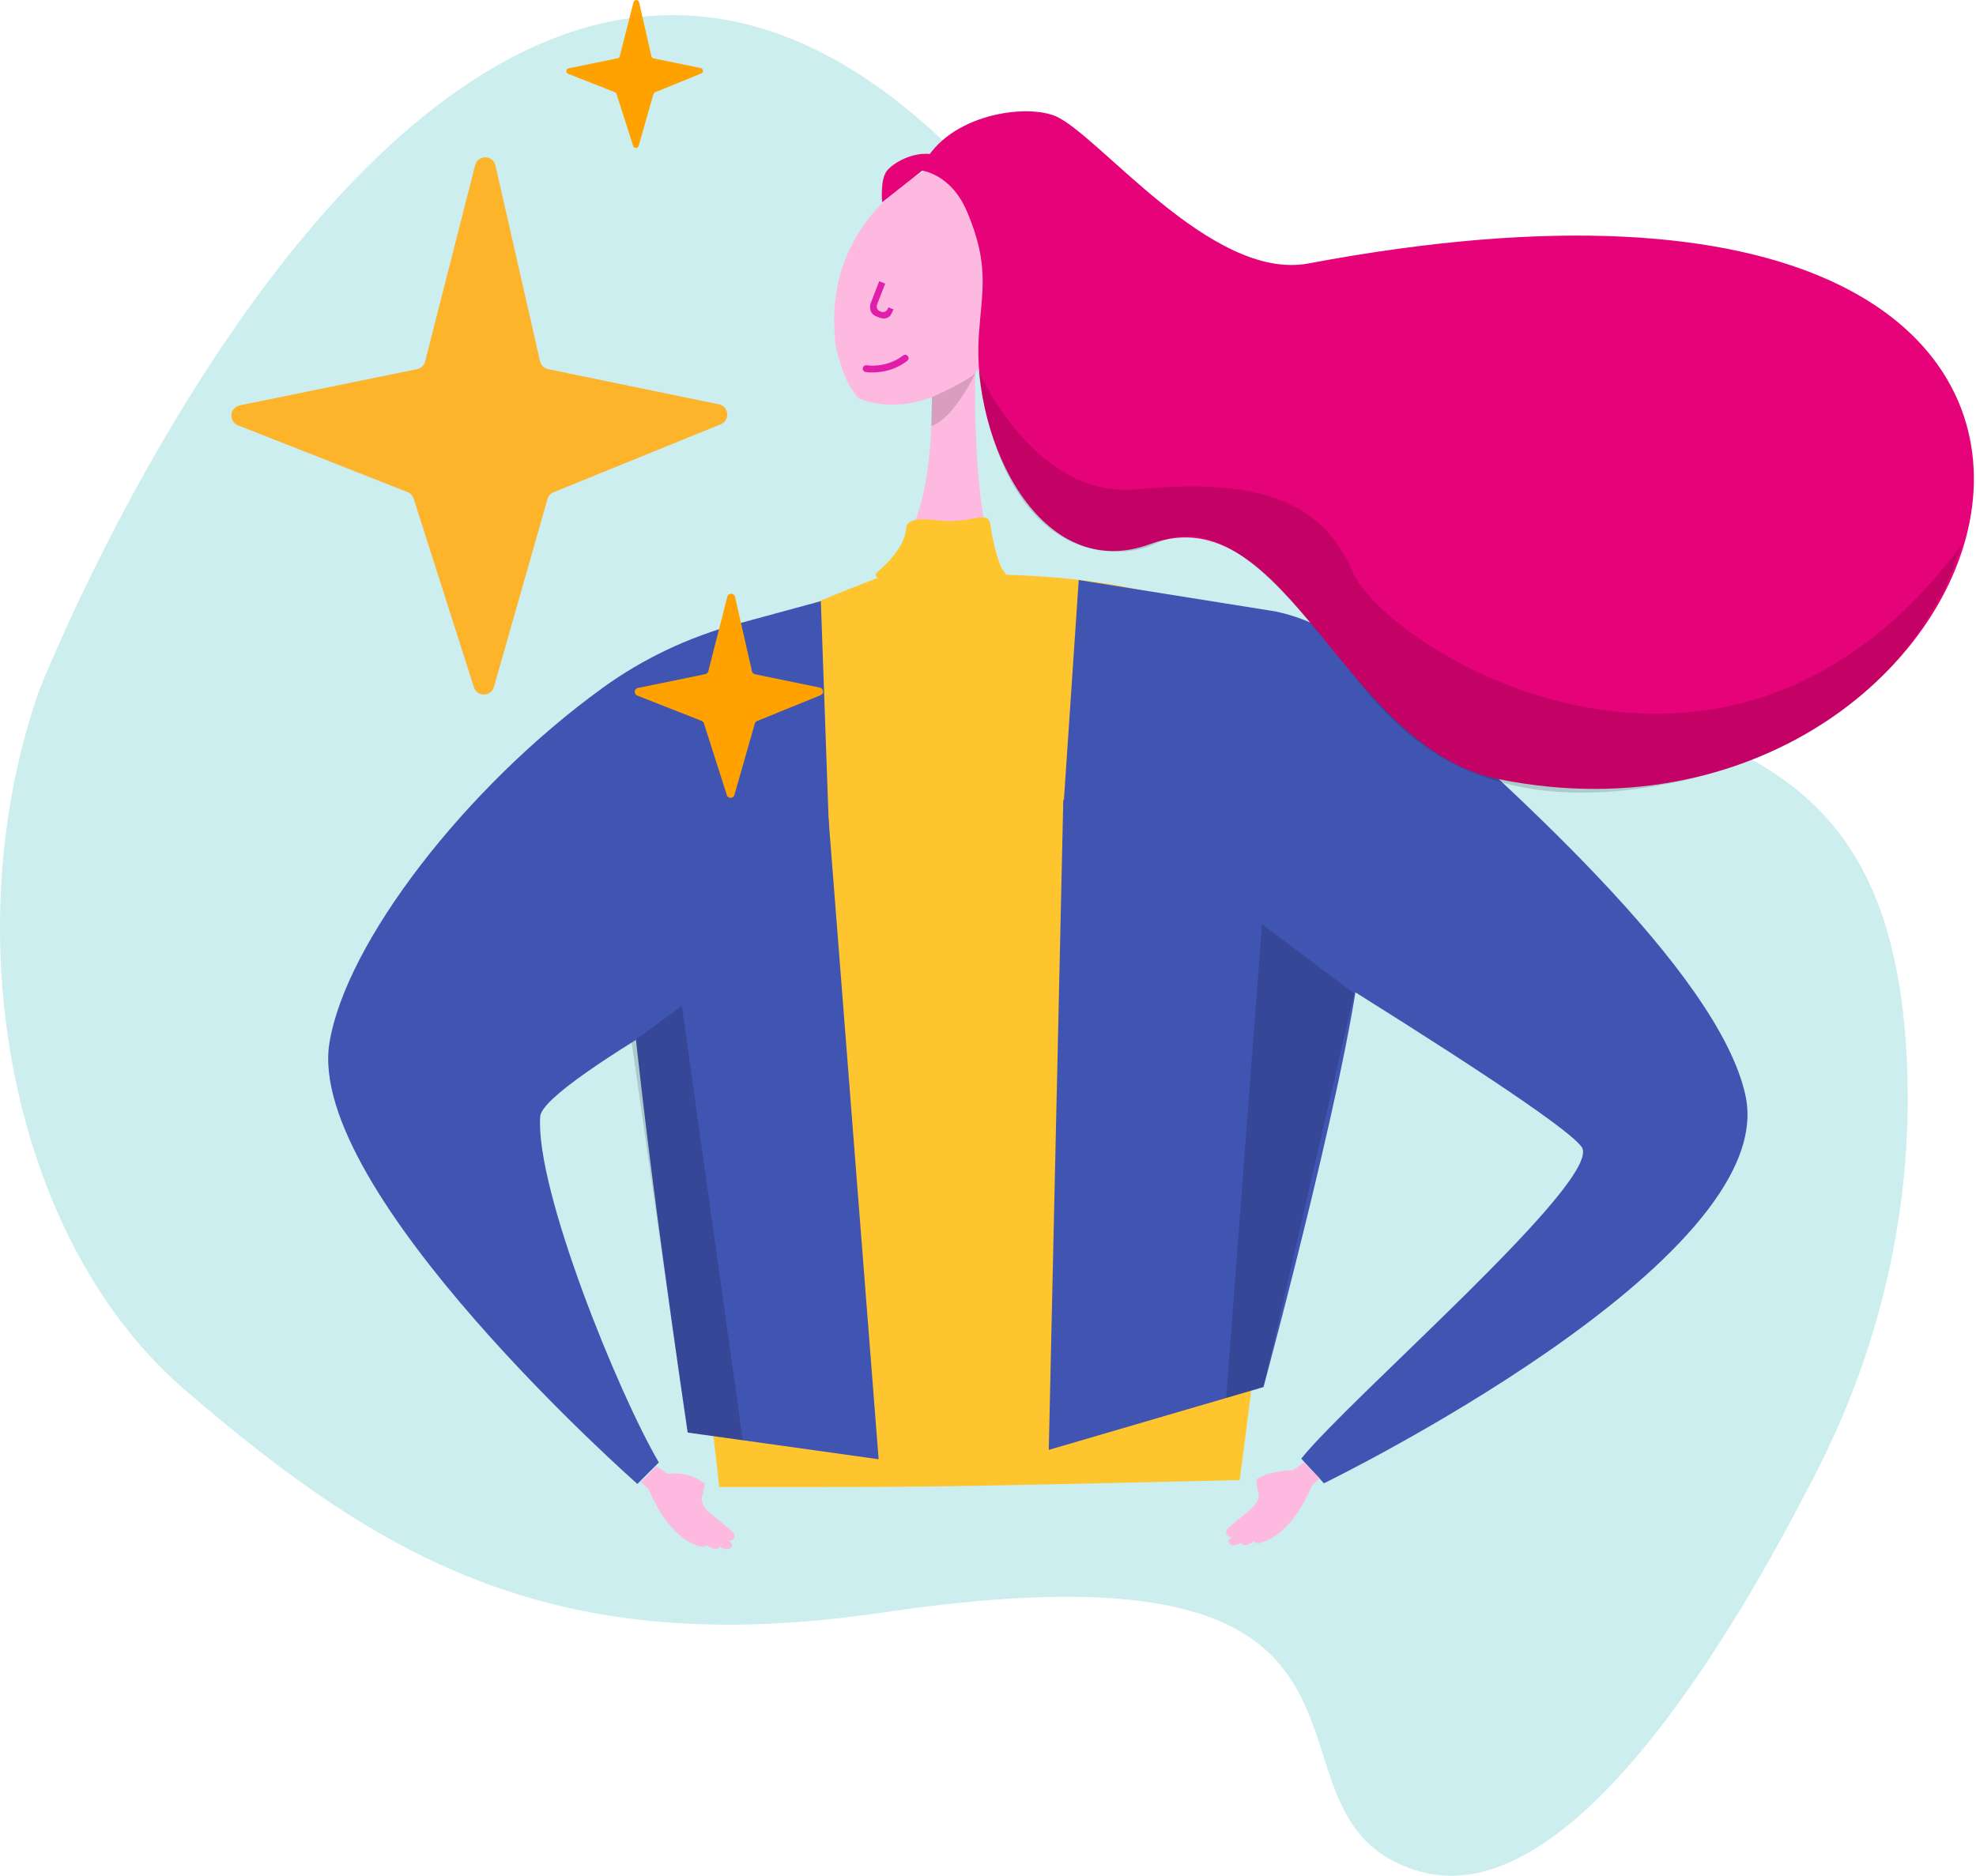 <svg width="516" height="490" viewBox="0 0 516 490" fill="none" xmlns="http://www.w3.org/2000/svg">
<g clip-path="url(#clip0)">
<path opacity="0.2" d="M48.21 362.96C2.69 323.78 -12.05 243.9 10.24 180.32C10.24 180.32 138.37 -146.13 288.09 89.22C373.31 223.19 490.84 146.03 497.88 275.58C499.9 312.78 491.81 349.82 475.03 383.08C451.14 430.42 408.78 499.95 370.51 488.74C321.76 474.46 380.96 398.85 230.77 421.14C145.04 433.87 99.95 407.52 48.21 362.96Z" fill="#00AAB2"/>
<path d="M229.44 150.86C229.44 150.86 143.16 183 149.52 199.82C175.37 268.21 187.83 388.41 187.83 388.41C246.1 388.41 238.88 388.5 323.7 386.58C323.7 386.58 340.8 263.29 336.79 213.78C332.62 162.28 342.91 168.96 308.2 157.01C277.58 146.48 229.44 150.86 229.44 150.86Z" fill="#FEC52E"/>
<path d="M281.69 151.5L277.58 212.54C277.58 212.54 405.55 288.9 413.03 299.59C418.85 307.9 352.65 364.94 339.8 380.98L345.72 387.42C345.72 387.42 464.93 329.44 455.83 286.29C449.04 254.11 393.73 204.61 355.92 171.79C355.92 171.79 347.59 162.69 332.94 159.68L281.69 151.5Z" fill="#4054B2"/>
<path d="M261.79 150.42C253.13 138.65 254.7 92.63 254.7 92.63L243.36 103.39C243.38 133.28 237.23 142.42 229.45 150.43" fill="#FEB9E1"/>
<path d="M241.97 44.42C241.97 44.42 214.03 57.27 218.27 90.48C218.27 90.48 220.28 100.45 224.31 104.04C224.31 104.04 237.54 110.7 254.88 97.15C267.08 87.61 257.04 44.32 241.97 44.42Z" fill="#FEB9E1"/>
<path opacity="0.15" d="M243.37 103.74C243.37 103.74 254.16 98.87 254.88 97.15C254.88 97.15 249.22 109.36 243.2 111.25L243.37 103.74Z" fill="black"/>
<path d="M231.16 74.07L229.59 73.46L227.3 79.37C227.3 79.37 226.69 81.64 228.6 82.53C230.51 83.42 231.25 83.25 231.92 82.89C232.59 82.53 232.64 82.26 233.32 80.79L232 80.29C232 80.29 231.49 82.02 229.91 81.36C228.49 80.76 229.03 79.53 229.2 79.09L231.16 74.07Z" fill="#E01EAA"/>
<path d="M214.35 157.02L217.39 242.49C217.39 242.49 141.68 282.29 141.06 291.63C139.78 310.79 161.62 364.26 172.05 381.98L166.44 387.59C166.44 387.59 79.64 311.11 86.04 272.31C90.33 246.27 121.38 205.73 157.36 179.67C167.96 171.99 179.92 166.37 192.56 162.94L214.35 157.02Z" fill="#4054B2"/>
<path d="M169.32 388.89L167.37 387.1L171.4 382.95L174.31 384.96C174.31 384.96 179.58 384.03 184.05 387.49L183.58 390.2C182.27 392.61 185.28 395.14 185.28 395.14L191.04 399.82C191.04 399.82 192.36 400.99 191.49 401.99C190.93 402.63 190.18 402.32 190.18 402.32C190.18 402.32 191.55 403.25 191.04 404.05C190.59 404.75 189.01 404.83 187.98 403.91C187.98 403.91 187.58 404.98 185.92 404.33C184.86 403.91 184.42 403.5 184.42 403.5C184.42 403.5 184.11 404.44 182.28 403.78C180.32 403.08 174.39 400.84 169.32 388.89Z" fill="#FEB9E1"/>
<path d="M342.65 387.91L344.6 386.12L340.57 381.97L337.66 383.98C337.66 383.98 330.82 384.19 328.03 386.49L328.39 389.23C329.7 391.64 326.69 394.17 326.69 394.17L320.93 398.85C320.93 398.85 319.61 400.02 320.48 401.02C321.04 401.66 321.79 401.35 321.79 401.35C321.79 401.35 320.42 402.28 320.93 403.08C321.38 403.78 322.96 403.86 323.99 402.94C323.99 402.94 324.39 404.01 326.05 403.36C327.11 402.94 327.55 402.53 327.55 402.53C327.55 402.53 327.86 403.47 329.69 402.81C331.65 402.1 337.58 399.86 342.65 387.91Z" fill="#FEB9E1"/>
<path d="M245.43 40.91C240.97 38.84 234.44 41.42 231.72 44.46C229.76 46.66 230.35 52.82 230.35 52.82L245.43 40.91Z" fill="#E60278"/>
<path d="M236.65 137.82C236.83 135.27 241.45 135.45 244.36 135.85C247.34 136.26 250.36 136.15 253.31 135.59C256.65 134.95 258.34 134.58 258.65 137.17C259.11 140.92 260.68 147.45 262.06 149.11C262.06 149.11 264.28 151.2 260.4 151.67C256.23 152.18 232.05 152.9 229.54 151.23C229.54 151.23 228.22 150.48 228.92 149.65C229.61 148.81 236.24 143.85 236.65 137.82Z" fill="#FEC52E"/>
<path d="M216.36 213.79L229.44 381.14L179.58 374.17C179.58 374.17 166.9 289.63 163.74 246.61L216.36 213.79Z" fill="#4054B2"/>
<path d="M277.66 208.92L273.87 378.7L329.94 362.28C329.94 362.28 355.03 269.44 355.49 245.15L277.66 208.92Z" fill="#4054B2"/>
<path d="M226.18 96.29C226.18 96.29 231.69 97.2 236.36 93.55" stroke="#E01EAA" stroke-width="1.783" stroke-miterlimit="10" stroke-linecap="round"/>
<path d="M240.41 44.51C240.41 44.51 248.23 45.13 252.53 55.29C258.5 69.4 256.39 75.94 255.6 87.66C253.75 115.2 271.78 152.65 300.39 142.1C336.18 128.9 350.39 195.29 391.41 203.52C529.86 231.31 600.04 20.29 341.69 68.81C316.14 73.61 286.43 34.44 275.27 30.19C266.83 26.99 246.13 30.33 240.41 44.51Z" fill="#E60278"/>
<path opacity="0.15" d="M255.44 96.66C255.44 96.66 269.99 130.39 296.99 127.82C324 125.25 344.36 128.49 353.08 149.1C361.8 169.71 450.88 225.16 512.18 142.33C512.18 142.33 501.38 189.38 441.13 203.51C383.6 217 363.18 188.36 352.08 174.7C334.98 153.65 319.02 133.33 301.43 142.12C293.95 145.87 262.7 149.96 255.44 96.66Z" fill="black"/>
<path opacity="0.15" d="M353.63 259.48L329.56 241.38L320.18 365.14L329.93 362.28L353.63 259.48Z" fill="black"/>
<path opacity="0.15" d="M164.95 272.3L178.06 262.75L193.97 376.18L179.58 374.17L164.95 272.3Z" fill="black"/>
<path d="M111.02 94.4L124.07 43.16C124.78 40.38 128.75 40.43 129.38 43.23L141.02 94.35C141.26 95.39 142.08 96.2 143.13 96.42L187.73 105.61C190.4 106.16 190.71 109.84 188.17 110.83L144.6 128.55C143.79 128.87 143.18 129.55 142.95 130.39L129 179.36C128.3 182 124.59 182.09 123.75 179.49L108.01 130.22C107.76 129.44 107.17 128.81 106.41 128.51L62.17 111.1C59.64 110.1 59.96 106.42 62.62 105.88L108.92 96.42C109.94 96.2 110.76 95.42 111.02 94.4Z" fill="#FDB42B"/>
<path d="M184.96 175.34L189.92 155.87C190.19 154.81 191.7 154.83 191.94 155.9L196.36 175.32C196.45 175.72 196.76 176.02 197.16 176.11L214.11 179.6C215.12 179.81 215.24 181.21 214.28 181.58L197.73 188.31C197.42 188.43 197.19 188.69 197.1 189.01L191.79 207.61C191.52 208.61 190.11 208.65 189.8 207.66L183.82 188.94C183.73 188.64 183.5 188.4 183.21 188.29L166.4 181.67C165.44 181.29 165.56 179.89 166.57 179.69L184.16 176.09C184.55 176.02 184.86 175.73 184.96 175.34Z" fill="#FFA200"/>
<path d="M161.84 14.68L165.43 0.57C165.63 -0.2 166.72 -0.18 166.89 0.59L170.1 14.67C170.17 14.96 170.39 15.18 170.68 15.24L182.96 17.77C183.69 17.92 183.78 18.94 183.08 19.21L171.08 24.09C170.86 24.18 170.69 24.37 170.63 24.6L166.78 38.08C166.59 38.81 165.56 38.83 165.34 38.12L161 24.55C160.93 24.33 160.77 24.16 160.56 24.08L148.37 19.28C147.67 19.01 147.76 17.99 148.49 17.84L161.24 15.23C161.54 15.17 161.77 14.96 161.84 14.68Z" fill="#FFA200"/>
</g>
<defs>
<clipPath id="clip0">
<rect width="515.45" height="489.94" fill="white"/>
</clipPath>
</defs>
</svg>
